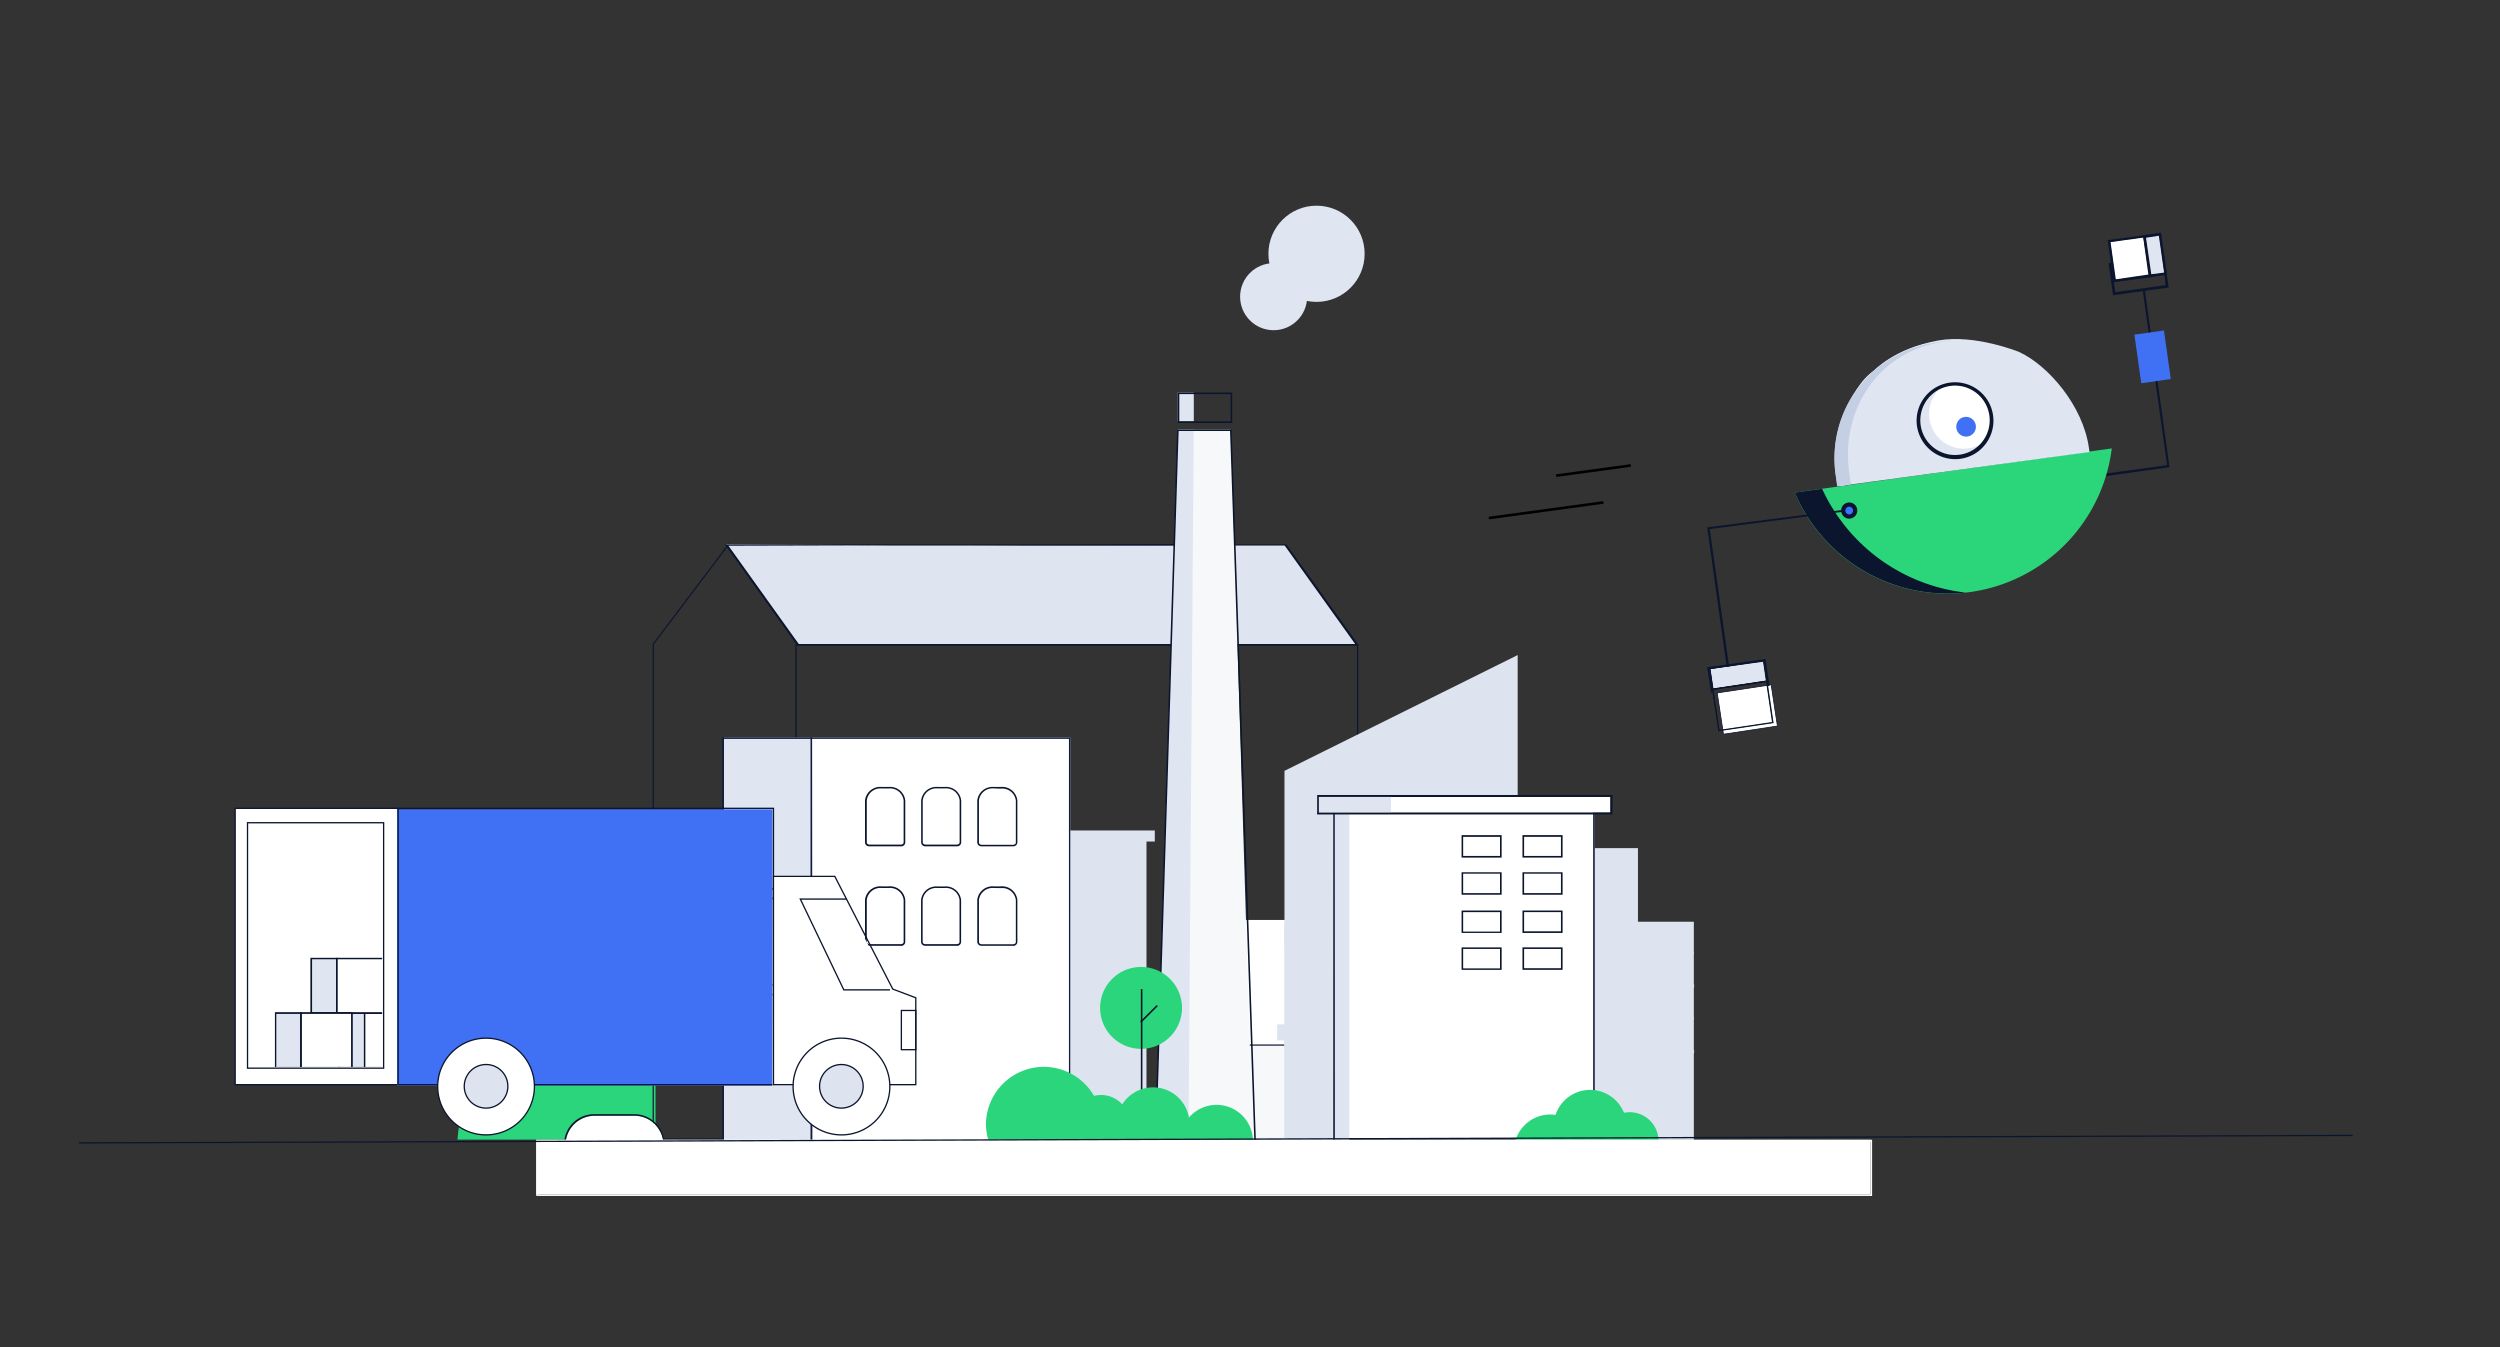 <svg id="Layer_1" data-name="Layer 1" xmlns="http://www.w3.org/2000/svg" xmlns:xlink="http://www.w3.org/1999/xlink" viewBox="0 0 475 256"><rect x="0" y="0" width="475" height="256" fill="#333333" stroke="none"/><defs><clipPath id="clip-path"><rect x="79" y="11.5" width="445.33" height="250.5" style="fill:none"/></clipPath><clipPath id="clip-path-3"><rect x="44" y="-54" width="585" height="329.06" style="fill:none"/></clipPath><clipPath id="clip-path-6"><rect x="47.25" y="156.58" width="25.34" height="46.12" style="fill:none"/></clipPath></defs><rect x="328.27" y="123.06" width="3.97" height="10.36" transform="translate(408.54 -217.29) rotate(81.54)" style="fill:#dfe6f2;stroke:#0c152e;stroke-miterlimit:10;stroke-width:0.15px"/><path d="M325.37,131l-.59-4,10.36-1.54.59,4Zm-.46-3.94.57,3.82,10.12-1.5-.56-3.83Z" style="fill:#0c152e;stroke:#0c152e;stroke-miterlimit:10;stroke-width:0.15px"/><rect x="327.16" y="128.94" width="7.93" height="10.36" transform="matrix(0.15, 0.99, -0.99, 0.15, 415.1, -213.13)" style="fill:#fff;stroke:#0c152e;stroke-miterlimit:10;stroke-width:0.15px"/><path d="M326.54,138.86l-1.18-7.94,10.36-1.54,1.18,7.94ZM325.49,131l1.15,7.75,10.13-1.5-1.15-7.76Z" style="fill:#0c152e;stroke:#0c152e;stroke-miterlimit:10;stroke-width:0.15px"/><g style="clip-path:url(#clip-path)"><path d="M95,209.07a5.89,5.89,0,0,0,3.13-1,2.66,2.66,0,0,0,1-1.07c1.85-4.28.81-8.09,7.3-8.09h18.12v17.62c-6.1,0-37.62,0-37.62,0,.33-4.69,1.17-7.21,8-7.45" style="fill:#2bd57b"/></g><rect x="225.13" y="174.79" width="32.94" height="41.75" style="fill:#fff"/><polygon points="152.29 216.54 124 216.54 124 122.36 124.02 122.33 138.44 103.23 138.63 103.36 124.23 122.43 124.23 216.31 152.29 216.31 152.29 216.54" style="fill:#0c152e"/><polygon points="137.91 103.38 168.62 103.61 225.17 103.61 244.28 103.61 257.73 122.4 151.52 122.4 137.91 103.38" style="fill:#dee5f1"/><path d="M258.19,122.63H151.47l0,0-13.75-19.2H244.4l0,0Zm-106.4-.23H257.51l-13.45-18.79H168.75l-30.35.08Z" style="fill:#0c152e"/><line x1="182.17" y1="122.46" x2="168.62" y2="103.36" style="fill:#dee5f1"/><line x1="225.13" y1="103.38" x2="184.77" y2="103.28" style="fill:#f6f8fa"/><path d="M225.12,103.38l-.1.23H184.53m.27-.23,40.09.1" style="fill:#0c152e"/><path d="M258.06,216.77H151.13V122.4H258.06Zm-106.69-.23H257.83V122.63H151.37Z" style="fill:#0c152e"/><g style="clip-path:url(#clip-path)"><path d="M168.53,103.61m.23-.23" style="fill:#0c152e"/><rect x="233.24" y="198.68" width="16.7" height="17.86" style="fill:#f6f8fa"/><path d="M250.17,216.54H233.24V198.45h16.93Zm-16.69,0h16.46V198.68H233.48Z" style="fill:#0c152e"/><rect x="248.09" y="198.68" width="2.09" height="17.86" style="fill:#dfe6f2"/><path d="M250.17,216.54h-2.31V198.45h2.31Zm-2.08,0h1.85V198.68h-1.85Z" style="fill:#0c152e"/><rect x="158.79" y="198.68" width="16.7" height="17.86" style="fill:#f6f8fa"/><path d="M175.49,216.54H158.56V198.45h16.93Zm-16.7,0h16.47V198.68H158.79Z" style="fill:#0c152e"/><rect x="173.4" y="198.68" width="2.09" height="17.86" style="fill:#dfe6f2"/><path d="M175.72,216.54H173.4V198.45h2.32Zm-2.09,0h1.86V198.68h-1.86Z" style="fill:#0c152e"/></g><g style="clip-path:url(#clip-path-3)"><polyline points="219.55 216.33 223.79 81.59 233.86 81.59 238.04 217.29" style="fill:#f6f8fa"/><polygon points="225.81 216.36 219.53 216.43 223.78 81.59 226.81 81.59 225.81 216.36" style="fill:#dfe6f2"/><rect x="223.77" y="74.58" width="3.05" height="5.48" style="fill:#dfe6f2"/><path d="M234.12,80.37H223.77V74.58h10.35Zm-10.05-.31h9.75V74.88h-9.75Z" style="fill:#0c152e"/><g style="clip-path:url(#clip-path-3)"><polygon points="219.7 216.49 219.4 216.48 223.65 81.59 234.01 81.59 234.01 81.73 238.63 217.15 238.33 217.16 233.71 81.89 223.94 81.89 219.7 216.49" style="fill:#0c152e"/><rect x="163.13" y="180.3" width="0.91" height="35.65" style="fill:#dde4f0"/><rect x="141.5" y="185.79" width="4.27" height="5.48" style="fill:#dde4f0"/><path d="M143.78,186.09l-3.7,0h0c0-1,1.66-1.74,3.7-1.74s3.7.78,3.7,1.72Z" style="fill:#dde4f0"/><rect x="139.98" y="191.27" width="7.31" height="0.61" style="fill:#dde4f0"/><rect x="153.38" y="185.79" width="4.27" height="5.48" style="fill:#dde4f0"/><path d="M155.41,186.09l-3.7,0h0c0-1,1.65-1.74,3.7-1.74s3.7.78,3.7,1.72Z" style="fill:#dde4f0"/><rect x="151.86" y="191.27" width="7.31" height="0.61" style="fill:#dde4f0"/><rect x="141.5" y="195.84" width="4.27" height="5.48" style="fill:#dde4f0"/><path d="M143.78,196.45l-3.7,0h0c0-.95,1.66-1.75,3.7-1.75s3.7.78,3.7,1.73Z" style="fill:#dde4f0"/><rect x="139.98" y="201.33" width="7.31" height="0.61" style="fill:#dde4f0"/><rect x="153.38" y="195.84" width="4.27" height="5.48" style="fill:#dde4f0"/><path d="M155.41,196.45l-3.7,0h0c0-.95,1.65-1.75,3.7-1.75s3.7.78,3.7,1.73Z" style="fill:#dde4f0"/><rect x="151.86" y="201.33" width="7.31" height="0.61" style="fill:#dde4f0"/><rect x="140" y="179.64" width="42" height="36.62" style="fill:#dde4f0"/><rect x="244" y="175.13" width="77.83" height="41.44" style="fill:#dde4f0"/><rect x="316.09" y="180.61" width="4.27" height="6.4" style="fill:#dde4f0"/><path d="M318.08,181.22l-3.76,0h0c0-1.1,1.68-2,3.76-2s3.75.9,3.75,2Z" style="fill:#dde4f0"/><rect x="314.26" y="187.01" width="7.62" height="0.61" style="fill:#dde4f0"/><rect x="316.09" y="193.1" width="4.27" height="6.4" style="fill:#dde4f0"/><path d="M318.08,193.71l-3.76,0h0c0-1.1,1.68-2,3.76-2s3.75.9,3.75,2Z" style="fill:#dde4f0"/><rect x="314.26" y="199.5" width="7.62" height="0.61" style="fill:#dde4f0"/><rect x="172.13" y="159.59" width="45.7" height="56.98" style="fill:#dde4f0"/><rect x="212.19" y="162.63" width="3.66" height="2.44" style="fill:#dde4f0"/><rect x="212.19" y="166.9" width="3.66" height="2.44" style="fill:#dde4f0"/><rect x="212.19" y="171.16" width="3.66" height="2.44" style="fill:#dde4f0"/><rect x="212.19" y="175.73" width="3.66" height="2.44" style="fill:#dde4f0"/><rect x="206.7" y="162.63" width="3.66" height="2.44" style="fill:#dde4f0"/><rect x="206.7" y="166.9" width="3.66" height="2.44" style="fill:#dde4f0"/><rect x="206.7" y="171.16" width="3.66" height="2.44" style="fill:#dde4f0"/><rect x="206.7" y="175.73" width="3.66" height="2.44" style="fill:#dde4f0"/><rect x="172" y="157.79" width="47.41" height="2.1" style="fill:#dde4f0"/><polyline points="311.21 197.4 311.21 175.46 311.21 161.14 281.1 161.14 281.1 175.46 263.69 175.46 263.69 170.59 244.59 170.59 244.59 175.46 244.59 208.98" style="fill:#dde4f0"/><rect x="248.75" y="186.09" width="18.89" height="3.05" style="fill:#dde4f0"/><rect x="246.92" y="189.14" width="18.89" height="3.05" style="fill:#dde4f0"/><rect x="245.09" y="191.88" width="18.89" height="3.05" style="fill:#dde4f0"/><rect x="242.66" y="194.63" width="18.89" height="3.05" style="fill:#dde4f0"/><line x1="310.91" y1="197.67" x2="310.79" y2="186.09" style="fill:#dde4f0"/><polyline points="317 186.09 267.76 186.07 257.66 197.67 260.47 197.67 310.91 197.67" style="fill:#dde4f0"/><rect x="293.54" y="168.42" width="3.66" height="9.45" style="fill:#dde4f0"/><rect x="301.16" y="168.42" width="3.66" height="9.45" style="fill:#dde4f0"/><rect x="244.79" y="169.64" width="5.48" height="0.91" style="fill:#dde4f0"/><rect x="244.79" y="183.66" width="5.48" height="2.74" style="fill:#dde4f0"/><rect x="245.4" y="170.25" width="4.27" height="13.41" style="fill:#dde4f0"/><rect x="256.67" y="169.64" width="5.48" height="0.91" style="fill:#dde4f0"/><rect x="256.67" y="183.66" width="5.48" height="2.74" style="fill:#dde4f0"/><rect x="257.28" y="170.25" width="4.27" height="13.41" style="fill:#dde4f0"/><rect x="268.55" y="169.64" width="5.48" height="0.91" style="fill:#dde4f0"/><rect x="268.55" y="183.66" width="5.48" height="2.74" style="fill:#dde4f0"/><rect x="269.16" y="170.25" width="4.27" height="13.41" style="fill:#dde4f0"/><rect x="280.44" y="169.64" width="5.48" height="0.91" style="fill:#dde4f0"/><rect x="280.44" y="183.66" width="5.48" height="2.74" style="fill:#dde4f0"/><rect x="281.05" y="170.25" width="4.27" height="13.41" style="fill:#dde4f0"/><polygon points="288.36 179.64 244.05 179.64 244.05 146.46 288.36 124.46 288.36 179.64" style="fill:#dde4f0"/><path d="M313.3,178.61c0,2.37-2.38,4.29-5.32,4.29s-5.32-1.92-5.32-4.29,2.38-4.29,5.32-4.29,5.32,1.92,5.32,4.29" style="fill:#dde4f0"/><rect x="171.96" y="159.13" width="28.95" height="54.84" style="fill:#dde4f0"/><rect x="182.02" y="159.13" width="28.95" height="54.84" style="fill:#dde4f0"/><path d="M181.11,170.86V165a1.76,1.76,0,0,1,1.75-1.74h.76a1.76,1.76,0,0,1,1.76,1.74v5.78a.41.41,0,0,1-.41.4h-3.45a.4.4,0,0,1-.41-.4" style="fill:#dde4f0"/><path d="M187.2,170.86V165a1.76,1.76,0,0,1,1.76-1.74h.76a1.76,1.76,0,0,1,1.75,1.74v5.78a.4.4,0,0,1-.41.4h-3.45a.4.4,0,0,1-.41-.4" style="fill:#dde4f0"/><path d="M193.6,170.86V165a1.76,1.76,0,0,1,1.75-1.74h.76a1.76,1.76,0,0,1,1.76,1.74v5.78a.4.4,0,0,1-.41.4H194a.4.4,0,0,1-.41-.4" style="fill:#dde4f0"/></g><g style="clip-path:url(#clip-path-3)"><rect x="253.63" y="153.8" width="49.36" height="62.46" style="fill:#fff"/><path d="M303,216.56H253.32V153.8H303Zm-49.36-.3h49.06V154.1H253.62Z" style="fill:#0c152e"/><rect x="289.27" y="158.98" width="7.31" height="3.96" style="fill:#fff"/><path d="M296.89,162.94h-7.62v-4.27h7.62Zm-7.31-.31h7V159h-7Z" style="fill:#0c152e"/><rect x="289.27" y="165.98" width="7.31" height="3.96" style="fill:#fff"/><path d="M296.89,170h-7.62v-4.27h7.62Zm-7.31-.31h7V166h-7Z" style="fill:#0c152e"/><rect x="289.27" y="172.99" width="7.31" height="3.96" style="fill:#fff"/><path d="M296.89,177.26h-7.62V173h7.62Zm-7.31-.31h7V173.3h-7Z" style="fill:#0c152e"/><rect x="289.27" y="180" width="7.31" height="3.96" style="fill:#fff"/><path d="M296.89,184.27h-7.62V180h7.62Zm-7.31-.31h7V180.3h-7Z" style="fill:#0c152e"/><rect x="277.7" y="158.98" width="7.31" height="3.96" style="fill:#fff"/><path d="M285.31,162.94H277.7v-4.27h7.61Zm-7.31-.31h7V159h-7Z" style="fill:#0c152e"/><rect x="277.7" y="165.98" width="7.31" height="3.96" style="fill:#fff"/><path d="M285.31,170H277.7v-4.27h7.61Zm-7.31-.31h7V166h-7Z" style="fill:#0c152e"/><rect x="277.7" y="172.99" width="7.31" height="3.96" style="fill:#fff"/><path d="M285.31,177.26H277.7V173h7.61ZM278,177h7V173.3h-7Z" style="fill:#0c152e"/><rect x="277.7" y="180" width="7.31" height="3.96" style="fill:#fff"/><path d="M285.31,184.27H277.7V180h7.61ZM278,184h7V180.3h-7Z" style="fill:#0c152e"/><rect x="253.63" y="154.1" width="2.74" height="62.46" style="fill:#dee5f1"/><rect x="250.27" y="151.05" width="55.76" height="3.35" style="fill:#fff"/><path d="M306.34,154.71H250.27v-3.66h56.07Zm-55.76-.3H306v-3H250.58Z" style="fill:#0c152e"/><rect x="250.27" y="151.05" width="14.02" height="3.35" style="fill:#dee5f1"/><path d="M306.34,154.71H250.27v-3.66h56.07Zm-55.76-.3H306v-3H250.58Z" style="fill:#0c152e"/><rect x="137.54" y="140.09" width="49.05" height="76.78" style="fill:#dfe6f2"/><path d="M186.59,217.17H137.23V140.09h49.36Zm-49.05-.3h48.75V140.39H137.54Z" style="fill:#101c3d"/><rect x="154.3" y="140.09" width="49.05" height="76.78" style="fill:#fff"/><path d="M203.35,217.17H154V140.09h49.36Zm-49-.3h48.75V140.39H154.3Z" style="fill:#101c3d"/><rect x="146.68" y="187.01" width="3.96" height="0.3" style="fill:#101c3d"/><rect x="147.9" y="187.01" width="0.3" height="1.83" style="fill:#101c3d"/><rect x="151.86" y="188.84" width="0.3" height="1.83" style="fill:#101c3d"/><rect x="146.07" y="188.84" width="7.31" height="0.3" style="fill:#101c3d"/><rect x="148.81" y="190.36" width="4.87" height="0.3" style="fill:#101c3d"/><path d="M164.35,160.2v-7.95a2.76,2.76,0,0,1,3-2.41h1.3a2.76,2.76,0,0,1,3,2.41v8a.64.64,0,0,1-.69.55h-5.92a.64.64,0,0,1-.7-.55" style="fill:#fff"/><path d="M171.05,160.8H165.2a.78.78,0,0,1-.85-.71v-8a2.91,2.91,0,0,1,3.16-2.57h1.3A2.91,2.91,0,0,1,172,152.1v8a.78.78,0,0,1-.85.71m-3.61-11a2.61,2.61,0,0,0-2.85,2.26v8c0,.23.24.41.54.41h5.92c.3,0,.54-.18.54-.41v-8a2.61,2.61,0,0,0-2.85-2.26Z" style="fill:#0c152e"/><path d="M175,160.2v-7.95a2.76,2.76,0,0,1,3-2.41h1.3a2.76,2.76,0,0,1,3,2.41v8a.64.64,0,0,1-.7.55h-5.92a.64.64,0,0,1-.69-.55" style="fill:#fff"/><path d="M181.72,160.8h-5.85a.78.78,0,0,1-.85-.71v-8a2.9,2.9,0,0,1,3.15-2.57h1.3a2.91,2.91,0,0,1,3.16,2.57v8a.78.78,0,0,1-.85.71m-3.61-11a2.61,2.61,0,0,0-2.85,2.26v8c0,.23.24.41.54.41h5.93c.29,0,.54-.18.54-.41v-8a2.61,2.61,0,0,0-2.85-2.26Z" style="fill:#0c152e"/><path d="M185.68,160.2v-7.95a2.76,2.76,0,0,1,3-2.41H190a2.76,2.76,0,0,1,3,2.41v8a.64.64,0,0,1-.69.55h-5.92a.64.64,0,0,1-.7-.55" style="fill:#fff"/><path d="M192.38,160.8h-5.85a.78.78,0,0,1-.85-.71v-8a2.91,2.91,0,0,1,3.16-2.57h1.3a2.91,2.91,0,0,1,3.16,2.57v8a.78.78,0,0,1-.85.71m-3.61-11A2.61,2.61,0,0,0,186,152.1v8c0,.23.25.41.55.41h5.92c.3,0,.54-.18.54-.41v-8a2.61,2.61,0,0,0-2.85-2.26Z" style="fill:#0c152e"/><path d="M164.35,178.78v-7.95a2.77,2.77,0,0,1,3-2.41h1.3a2.77,2.77,0,0,1,3,2.41v8a.64.64,0,0,1-.69.56h-5.92a.64.64,0,0,1-.7-.56" style="fill:#fff"/><path d="M171.05,179.7H165.2a.79.79,0,0,1-.85-.72v-8a2.91,2.91,0,0,1,3.16-2.57h1.3A2.91,2.91,0,0,1,172,171v8a.79.79,0,0,1-.85.72m-3.61-11a2.61,2.61,0,0,0-2.85,2.26v8c0,.23.24.41.54.41h5.92c.3,0,.54-.18.54-.41v-8a2.61,2.61,0,0,0-2.85-2.26Z" style="fill:#0c152e"/><path d="M175,178.78v-7.95a2.77,2.77,0,0,1,3-2.41h1.3a2.77,2.77,0,0,1,3,2.41v8a.64.64,0,0,1-.7.56h-5.92a.64.64,0,0,1-.69-.56" style="fill:#fff"/><path d="M181.72,179.7h-5.85A.79.79,0,0,1,175,179v-8a2.9,2.9,0,0,1,3.15-2.57h1.3a2.91,2.91,0,0,1,3.16,2.57v8a.79.79,0,0,1-.85.72m-3.61-11a2.61,2.61,0,0,0-2.85,2.26v8c0,.23.24.41.54.41h5.93c.29,0,.54-.18.54-.41v-8a2.61,2.61,0,0,0-2.85-2.26Z" style="fill:#0c152e"/><path d="M185.68,178.78v-7.95a2.77,2.77,0,0,1,3-2.41H190a2.77,2.77,0,0,1,3,2.41v8a.64.64,0,0,1-.69.56h-5.92a.64.64,0,0,1-.7-.56" style="fill:#fff"/><path d="M192.38,179.7h-5.85a.79.79,0,0,1-.85-.72v-8a2.91,2.91,0,0,1,3.16-2.57h1.3A2.91,2.91,0,0,1,193.3,171v8a.79.79,0,0,1-.85.72m-3.61-11A2.61,2.61,0,0,0,186,171v8c0,.23.25.41.55.41h5.92c.3,0,.54-.18.54-.41v-8a2.61,2.61,0,0,0-2.85-2.26Z" style="fill:#0c152e"/><rect x="140.28" y="166.9" width="3.96" height="0.3" style="fill:#101c3d"/><rect x="141.5" y="167.2" width="0.3" height="1.83" style="fill:#101c3d"/><rect x="145.46" y="169.03" width="0.3" height="1.83" style="fill:#101c3d"/><rect x="139.98" y="168.73" width="7.31" height="0.3" style="fill:#101c3d"/><rect x="142.41" y="170.55" width="4.88" height="0.3" style="fill:#101c3d"/><path d="M224.58,191.5a7.78,7.78,0,1,1-7.77-7.78,7.77,7.77,0,0,1,7.77,7.78" style="fill:#2bd57b"/><rect x="216.76" y="187.92" width="0.3" height="28.95" style="fill:#0c152e"/><rect x="216.07" y="192.47" width="4.45" height="0.3" transform="translate(-72.26 210.79) rotate(-45)" style="fill:#0c152e"/><path d="M209.24,213.52a10.27,10.27,0,0,1-.18,1.93,8.84,8.84,0,0,1-.32,1.35,11,11,0,0,1-20.9,0,9.71,9.71,0,0,1-.33-1.34h0a10.49,10.49,0,0,1-.18-1.87,11,11,0,0,1,20.54-5.36,10.78,10.78,0,0,1,1.37,5.3" style="fill:#2bd57b"/><path d="M214.67,213.52a5.47,5.47,0,1,1-5.47-5.47,5.47,5.47,0,0,1,5.47,5.47" style="fill:#2bd57b"/><path d="M226,213.52a6.92,6.92,0,1,1-6.92-6.92,6.91,6.91,0,0,1,6.92,6.92" style="fill:#2bd57b"/><path d="M238.1,216.8a6.92,6.92,0,0,1-13.84,0,6.72,6.72,0,0,1,.14-1.35,6.8,6.8,0,0,1,1.52-3.13,6.91,6.91,0,0,1,12,3.13,6.72,6.72,0,0,1,.14,1.35" style="fill:#2bd57b"/><path d="M304.18,216.79a5.47,5.47,0,1,0,5.47-5.47,5.47,5.47,0,0,0-5.47,5.47" style="fill:#2bd57b"/><path d="M295.21,214a6.92,6.92,0,1,0,6.92-6.92,6.91,6.91,0,0,0-6.92,6.92" style="fill:#2bd57b"/><path d="M287.62,218.63a6.92,6.92,0,0,0,13.83,0,7,7,0,0,0-1.66-4.49,6.92,6.92,0,0,0-12,3.13,6.82,6.82,0,0,0-.13,1.36" style="fill:#2bd57b"/><path d="M126.11,217.17a5.67,5.67,0,0,0-5.65-5.18H113a5.69,5.69,0,0,0-5.66,5.18Z" style="fill:#fff"/><path d="M126.27,217.17H107.2l0-.27a5.71,5.71,0,0,1,5.69-5.21h7.64a5.71,5.71,0,0,1,5.69,5.21Zm-18.89-.3H126a5.49,5.49,0,0,0-5.49-4.88H113a5.5,5.5,0,0,0-5.49,4.88" style="fill:#0c152e"/><rect x="101.89" y="216.56" width="253.5" height="10.36" style="fill:#fff"/><path d="M355.7,227.23H101.89V216.56H355.7Zm-253.5-.31H355.39v-10H102.2Z" style="fill:#fff"/></g><circle cx="241.99" cy="56.37" r="6.37" style="fill:#dfe6f2"/><circle cx="250.14" cy="48.22" r="9.14" style="fill:#dfe6f2"/></g><line x1="15" y1="217.15" x2="447" y2="215.73" style="fill:#0c152e;stroke:#0c152e;stroke-miterlimit:10;stroke-width:0.25px"/><g id="Truck"><rect x="44.68" y="153.58" width="30.96" height="52.51" style="fill:#fff"/><rect x="44.68" y="153.58" width="30.96" height="52.51" style="fill:none;stroke:#0c152e;stroke-miterlimit:10;stroke-width:0.25px"/><rect x="75.44" y="153.78" width="71.32" height="52.51" style="fill:#4070f4"/><rect x="75.64" y="153.58" width="71.32" height="52.51" style="fill:none;stroke:#0c152e;stroke-miterlimit:10;stroke-width:0.25px"/><polygon points="146.85 166.51 158.27 166.71 169.44 188.13 173.8 189.78 173.8 206.29 146.76 206.29 146.85 166.51" style="fill:#fff"/><polygon points="146.96 166.51 158.61 166.51 169.63 187.93 174 189.58 174 206.09 146.96 206.09 146.96 166.51" style="fill:none;stroke:#0c152e;stroke-miterlimit:10;stroke-width:0.25px"/><path d="M101.54,206.44a9.19,9.19,0,1,1-9.18-9.19,9.19,9.19,0,0,1,9.18,9.19" style="fill:#fff"/><path d="M101.54,206.44a9.19,9.19,0,1,1-9.18-9.19A9.19,9.19,0,0,1,101.54,206.44Z" style="fill:none;stroke:#0c152e;stroke-miterlimit:10;stroke-width:0.25px"/><path d="M96.49,206.39a4.14,4.14,0,1,1-4.13-4.13,4.13,4.13,0,0,1,4.13,4.13" style="fill:#dde4f0"/><path d="M96.49,206.39a4.14,4.14,0,1,1-4.13-4.13A4.13,4.13,0,0,1,96.49,206.39Z" style="fill:none;stroke:#0c152e;stroke-miterlimit:10;stroke-width:0.25px"/><path d="M169.07,206.44a9.19,9.19,0,1,1-9.19-9.19,9.19,9.19,0,0,1,9.19,9.19" style="fill:#fff"/><path d="M169.07,206.44a9.19,9.19,0,1,1-9.19-9.19A9.19,9.19,0,0,1,169.07,206.44Z" style="fill:none;stroke:#0c152e;stroke-miterlimit:10;stroke-width:0.25px"/><path d="M164,206.39a4.14,4.14,0,1,1-4.14-4.13,4.14,4.14,0,0,1,4.14,4.13" style="fill:#dde4f0"/><path d="M164,206.39a4.14,4.14,0,1,1-4.14-4.13A4.14,4.14,0,0,1,164,206.39Z" style="fill:none;stroke:#0c152e;stroke-miterlimit:10;stroke-width:0.25px"/><polyline points="160.87 170.82 152.06 170.82 160.32 188.07 169.1 188.07" style="fill:none;stroke:#0c152e;stroke-miterlimit:10;stroke-width:0.25px"/><rect x="171.26" y="191.99" width="2.74" height="7.45" style="fill:none;stroke:#0c152e;stroke-miterlimit:10;stroke-width:0.25px"/><rect x="47.03" y="156.32" width="25.86" height="46.63" style="fill:none;stroke:#0c152e;stroke-miterlimit:10;stroke-width:0.25px"/><g style="clip-path:url(#clip-path-6)"><g id="Boxes"><rect x="64.44" y="192.48" width="4.83" height="10.36" style="fill:#dfe6f2;stroke:#0c152e;stroke-miterlimit:10;stroke-width:0.15px"/><path d="M69.34,202.89h-5V192.42h5Zm-4.84-.12h4.72V192.53H64.5Z" style="fill:#0c152e;stroke:#0c152e;stroke-miterlimit:10;stroke-width:0.15px"/><rect x="69.28" y="192.48" width="9.66" height="10.36" style="fill:#fff;stroke:#0c152e;stroke-miterlimit:10;stroke-width:0.15px"/><path d="M79,202.89H69.22V192.42H79Zm-9.66-.12h9.54V192.53H69.34Z" style="fill:#0c152e;stroke:#0c152e;stroke-miterlimit:10;stroke-width:0.15px"/><rect x="59.17" y="182.12" width="4.83" height="10.36" style="fill:#dfe6f2;stroke:#0c152e;stroke-miterlimit:10;stroke-width:0.15px"/><path d="M64.06,192.53h-5V182.06h5Zm-4.84-.11h4.72V182.18H59.22Z" style="fill:#0c152e;stroke:#0c152e;stroke-miterlimit:10;stroke-width:0.15px"/><rect x="64" y="182.12" width="9.66" height="10.36" style="fill:#fff;stroke:#0c152e;stroke-miterlimit:10;stroke-width:0.15px"/><path d="M73.72,192.53H63.94V182.06h9.78Zm-9.66-.11H73.6V182.18H64.06Z" style="fill:#0c152e;stroke:#0c152e;stroke-miterlimit:10;stroke-width:0.15px"/><rect x="52.36" y="192.48" width="4.83" height="10.36" style="fill:#dfe6f2;stroke:#0c152e;stroke-miterlimit:10;stroke-width:0.15px"/><path d="M57.26,202.89H52.31V192.42h4.95Zm-4.84-.12h4.72V192.53H52.42Z" style="fill:#0c152e;stroke:#0c152e;stroke-miterlimit:10;stroke-width:0.15px"/><rect x="57.2" y="192.48" width="9.66" height="10.36" style="fill:#fff;stroke:#0c152e;stroke-miterlimit:10;stroke-width:0.15px"/><path d="M66.92,202.89H57.14V192.42h9.78Zm-9.66-.12H66.8V192.53H57.26Z" style="fill:#0c152e;stroke:#0c152e;stroke-miterlimit:10;stroke-width:0.15px"/></g></g></g><path d="M367.81,64.94l1.93-.27,1.48-.15-1.84.26A22.34,22.34,0,0,0,350.33,90l.31,2.21-1.57.22-.32-2.27A22.36,22.36,0,0,1,367.81,64.94Z" style="fill:#c5cfe4"/><polygon points="387.16 92.27 387.02 91.76 411.74 88.38 407.09 54.95 407.49 54.85 412.21 88.78 411.81 88.83 387.16 92.27" style="fill:#0c152e"/><polygon points="401.47 56.1 400.62 50.01 401.16 49.91 401.9 55.51 411.47 54.18 410.79 48.58 411.2 48.53 412.05 54.63 401.47 56.1" style="fill:#0c152e"/><rect x="406.1" y="62.27" width="5.67" height="9.32" transform="matrix(-0.99, 0.14, -0.14, -0.99, 823.21, 76.81)" style="fill:#4070f4"/><path d="M401.24,85.2A31.49,31.49,0,0,1,341,93.59Z" style="fill:#2bd67b"/><path d="M346.2,92.87a34.25,34.25,0,0,0,27.28,19.72,31.57,31.57,0,0,1-32.47-19Z" style="fill:#0c152e"/><ellipse cx="372.08" cy="79.67" rx="7.8" ry="7.84" transform="translate(-7.43 52.09) rotate(-7.93)" style="fill:#fff"/><ellipse cx="372.08" cy="79.67" rx="7.8" ry="7.84" transform="translate(-7.43 52.09) rotate(-7.93)" style="fill:#fff"/><path d="M368.3,72.81a7.85,7.85,0,0,0,6.79,13.12,7.65,7.65,0,0,0,2.69-.91,7.82,7.82,0,1,1-9.48-12.21Z" style="fill:#dfe6f2"/><ellipse cx="375.06" cy="79.25" rx="3.01" ry="3.03" transform="translate(-7.35 52.49) rotate(-7.93)" style="fill:#4070f4"/><polygon points="328.06 126.68 324.37 100.2 324.77 100.14 351.42 96.72 351.42 97.07 324.85 100.52 328.53 126.62 328.06 126.68" style="fill:#0c152e"/><polygon points="325.11 131.64 324.36 126.78 335.46 125.2 336.21 130.3 335.93 130.36 335.25 125.69 324.74 127.14 325.4 131.6 325.11 131.64" style="fill:#0c152e"/><ellipse cx="351.35" cy="97.01" rx="1.13" ry="1.14" transform="translate(-10.02 49.39) rotate(-7.93)" style="fill:#3d71ff"/><path d="M351.35,98.55a1.55,1.55,0,0,1-1.52-1.33h0a1.54,1.54,0,0,1,1.31-1.74,1.52,1.52,0,0,1,1.14.3,1.53,1.53,0,0,1,.59,1,1.53,1.53,0,0,1-1.31,1.74Zm-.72-1.44a.74.74,0,0,0,.82.63.72.72,0,0,0,.48-.29.7.7,0,0,0,.14-.54.69.69,0,0,0-.28-.49.71.71,0,0,0-.54-.14.73.73,0,0,0-.62.83Z" style="fill:#0c152e"/><polygon points="401.92 53.17 408.61 52.23 407.6 45.01 404.21 45.48 400.92 45.94 401.92 53.17" style="fill:#fff"/><path d="M401.58,53.62l-1.12-8,7.49-1,1.11,8ZM401,46l1,7.07,6.32-.93-1.07-7Z" style="fill:#0c152e"/><polygon points="408.61 52.23 411.26 51.87 410.25 44.64 408.91 44.83 407.6 45.01 408.61 52.23" style="fill:#dfe6f2"/><path d="M408.27,52.69l-1.12-8,3.45-.48,1.11,8Zm-.53-7.52,1,6.93,2.44-.31-1-7Z" style="fill:#0c152e"/><path d="M372.08,87.91A8.24,8.24,0,0,1,364,80.8h0a8.19,8.19,0,1,1,9.26,7A8.57,8.57,0,0,1,372.08,87.91Zm-7.33-7.22A7.41,7.41,0,0,0,373.1,87a7.44,7.44,0,0,0-2.05-14.74,7.42,7.42,0,0,0-6.3,8.39Z" style="fill:#0c152e"/><path d="M349.4,92.36,397,85.88l-.11-.8c-1.1-7.92-7.67-15.63-13.26-18.21,0,0-8.48-3.45-15.41-2.17-8.31,1.54-12.14,5.73-12.14,5.73-4.89,3.14-7.9,13.21-6.8,21.13Z" style="fill:#dfe6f2"/><path d="M367.68,65.12l1.92-.27q.73-.09,1.47-.15l-1.83.26c-12.12,1.69-19.58,12.71-17.89,24.83l.31,2.19-2.55.38-.32-2.24A22.16,22.16,0,0,1,367.68,65.12Z" style="fill:#c5cfe4"/><ellipse cx="371.7" cy="79.79" rx="6.95" ry="6.98" transform="translate(-7.45 52.03) rotate(-7.93)" style="fill:#fff"/><path d="M368.24,74.19a6.61,6.61,0,0,0,5.71,11,6.69,6.69,0,0,0,2.27-.76,6.59,6.59,0,1,1-8-10.29Z" style="fill:#dfe6f2"/><ellipse cx="373.55" cy="81.09" rx="1.87" ry="1.88" transform="translate(-7.61 52.3) rotate(-7.93)" style="fill:#4070f4"/><path d="M371.46,87.24a7.36,7.36,0,0,1-7.24-6.34h0a7.3,7.3,0,1,1,13.07,3.42,7.22,7.22,0,0,1-4.82,2.85A6.86,6.86,0,0,1,371.46,87.24Zm-6.53-6.44a6.59,6.59,0,1,0,5.61-7.47,6.61,6.61,0,0,0-5.61,7.47Z" style="fill:#0c152e"/><line x1="295.66" y1="90.37" x2="309.85" y2="88.44" style="fill:none;stroke:#000;stroke-miterlimit:10;stroke-width:0.5px"/><line x1="282.87" y1="98.43" x2="304.66" y2="95.46" style="fill:none;stroke:#000;stroke-miterlimit:10;stroke-width:0.5px"/></svg>
